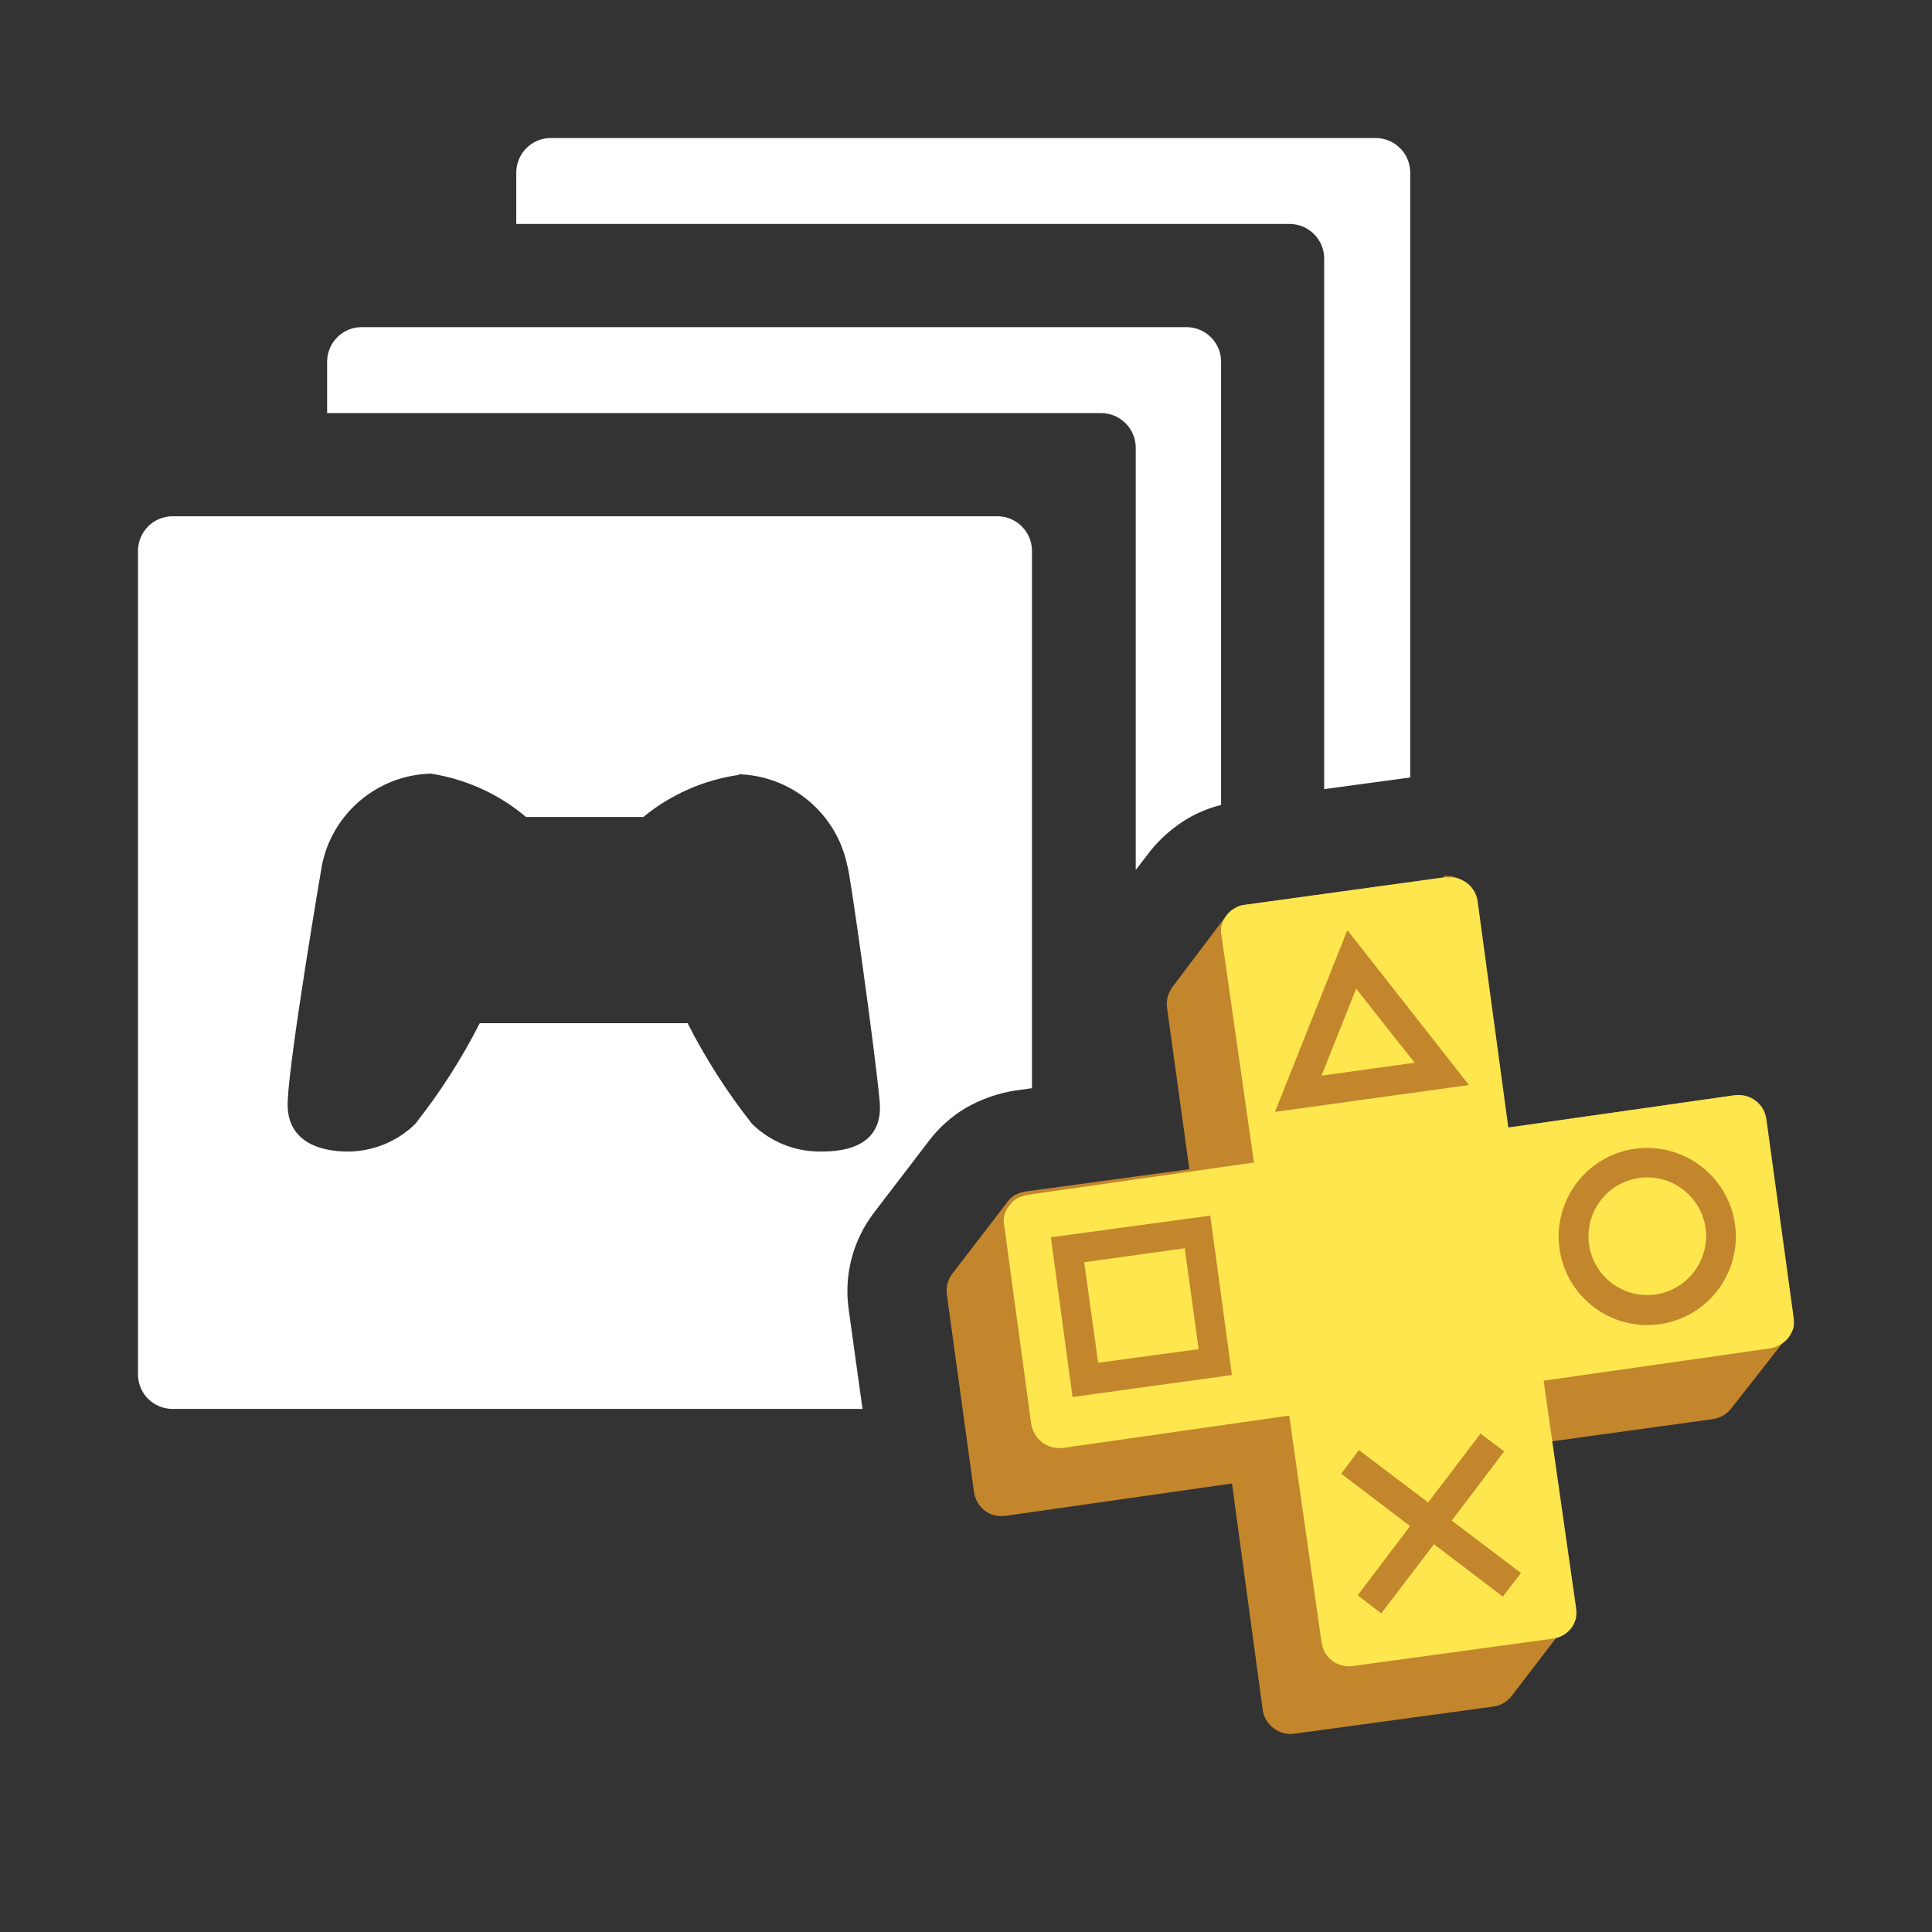 <svg width="28" height="28" viewBox="0 0 28 28" fill="none" xmlns="http://www.w3.org/2000/svg">
<rect x="0" y="0" width="28" height="28" fill="#333333" stroke="none"/>
<g id="Frame">
<g id="Group">
<path id="Vector" fill-rule="evenodd" clip-rule="evenodd" d="M14.459 7.482C14.732 7.485 14.953 7.706 14.956 7.979V15.771L14.717 15.804C14.461 15.844 14.214 15.931 13.99 16.061C13.787 16.183 13.609 16.342 13.466 16.53L12.674 17.565C12.365 17.964 12.229 18.471 12.299 18.971L12.5 20.419H2.497C2.23 20.417 2.012 20.207 2 19.941V7.979C2.003 7.706 2.223 7.485 2.497 7.482H14.459ZM10.71 11.23C10.201 11.303 9.721 11.514 9.324 11.84H7.623C7.23 11.508 6.753 11.291 6.245 11.212C5.474 11.232 4.819 11.782 4.666 12.538C4.666 12.538 4.198 15.274 4.169 15.963C4.141 16.652 4.825 16.689 5.041 16.689C5.405 16.688 5.755 16.545 6.016 16.291C6.376 15.836 6.69 15.346 6.953 14.829H9.965C10.228 15.346 10.542 15.836 10.902 16.291C11.164 16.545 11.513 16.688 11.877 16.689C12.097 16.689 12.814 16.689 12.749 15.963C12.683 15.237 12.308 12.561 12.28 12.547C12.127 11.791 11.472 11.241 10.701 11.221L10.71 11.23ZM17.2 4.741C17.473 4.744 17.694 4.964 17.697 5.238V11.666C17.533 11.707 17.375 11.77 17.228 11.854C17.019 11.976 16.833 12.135 16.68 12.322L16.46 12.608V6.484C16.457 6.211 16.236 5.99 15.963 5.987H4.741V5.238C4.744 4.964 4.964 4.744 5.238 4.741H17.2ZM19.941 2C20.214 2.003 20.435 2.223 20.438 2.497V11.268L19.191 11.437V3.743C19.189 3.47 18.968 3.249 18.695 3.246H7.482V2.497C7.485 2.223 7.706 2.003 7.979 2H19.941Z" fill="white"/>
<g id="Group_2">
<path id="Vector_2" fill-rule="evenodd" clip-rule="evenodd" d="M20.929 12.719L18.043 13.112C17.989 13.117 17.937 13.134 17.893 13.164C17.846 13.189 17.806 13.224 17.775 13.267L16.993 14.303C16.929 14.389 16.9 14.496 16.913 14.602L17.237 16.945L14.861 17.268C14.807 17.278 14.755 17.295 14.706 17.32C14.662 17.349 14.624 17.385 14.594 17.428L13.802 18.459C13.737 18.544 13.708 18.652 13.722 18.759L14.116 21.621C14.131 21.728 14.186 21.826 14.271 21.893C14.358 21.958 14.468 21.985 14.575 21.968L17.855 21.5L18.3 24.779C18.314 24.887 18.372 24.983 18.459 25.047C18.544 25.113 18.653 25.142 18.759 25.126L21.641 24.733C21.75 24.719 21.848 24.661 21.913 24.573C21.913 24.573 22.672 23.58 22.705 23.542C22.734 23.5 22.756 23.452 22.77 23.402C22.782 23.348 22.782 23.292 22.77 23.238L22.447 20.895L24.823 20.567C24.928 20.552 25.024 20.497 25.09 20.413L25.895 19.386C25.926 19.343 25.95 19.296 25.966 19.246C25.973 19.193 25.973 19.139 25.966 19.087L25.572 16.224C25.559 16.117 25.503 16.021 25.418 15.957C25.331 15.89 25.221 15.862 25.113 15.877L21.833 16.345L21.388 13.066C21.375 12.947 21.31 12.84 21.21 12.775C21.14 12.722 21.054 12.694 20.966 12.695H20.929" fill="url(#paint0_linear_12047_4655)"/>
<path id="Vector_3" fill-rule="evenodd" clip-rule="evenodd" d="M18.042 13.113C17.988 13.118 17.937 13.136 17.892 13.165C17.846 13.19 17.806 13.225 17.775 13.268C17.742 13.309 17.718 13.357 17.704 13.408C17.692 13.461 17.692 13.515 17.704 13.568L18.173 16.848L14.893 17.316C14.839 17.326 14.787 17.343 14.739 17.368C14.694 17.396 14.656 17.433 14.626 17.475C14.593 17.515 14.569 17.561 14.556 17.611C14.544 17.665 14.544 17.721 14.556 17.775L14.945 20.638C14.962 20.744 15.019 20.839 15.104 20.905C15.19 20.969 15.297 20.997 15.404 20.985L18.684 20.516L19.152 23.796C19.165 23.906 19.222 24.006 19.311 24.072C19.4 24.137 19.512 24.163 19.621 24.143L22.502 23.749C22.557 23.742 22.609 23.725 22.657 23.698C22.701 23.67 22.741 23.635 22.774 23.595C22.804 23.552 22.826 23.504 22.84 23.454C22.849 23.4 22.849 23.344 22.84 23.29L22.371 20.01L25.651 19.542C25.706 19.533 25.758 19.514 25.806 19.485C25.851 19.459 25.891 19.424 25.923 19.382C25.954 19.34 25.977 19.292 25.993 19.242C26 19.189 26 19.135 25.993 19.082L25.6 16.22C25.586 16.113 25.53 16.017 25.445 15.953C25.358 15.886 25.248 15.858 25.14 15.873L21.86 16.341L21.415 13.062C21.387 12.861 21.215 12.713 21.012 12.715H20.928L18.042 13.113Z" fill="url(#paint1_linear_12047_4655)"/>
<path id="Vector_4" fill-rule="evenodd" clip-rule="evenodd" d="M23.992 18.761C23.651 18.809 23.314 18.646 23.139 18.349C22.964 18.051 22.985 17.678 23.194 17.402C23.402 17.127 23.755 17.004 24.089 17.091C24.423 17.179 24.672 17.459 24.719 17.8C24.78 18.265 24.456 18.693 23.992 18.761ZM23.702 16.648C23.187 16.717 22.765 17.09 22.632 17.593C22.499 18.095 22.683 18.628 23.097 18.942C23.511 19.257 24.073 19.291 24.522 19.028C24.97 18.766 25.216 18.259 25.145 17.744C25.046 17.045 24.402 16.556 23.702 16.648ZM19.152 15.589L19.654 14.329L20.502 15.402L19.152 15.589ZM19.527 13.48L18.478 16.114L21.289 15.725L19.527 13.48ZM15.915 19.75L15.713 18.293L17.17 18.091L17.372 19.553L15.915 19.75ZM15.23 17.932L15.544 20.246L17.854 19.928L17.54 17.618L15.23 17.932Z" fill="#C3862C"/>
<path id="Vector_5" fill-rule="evenodd" clip-rule="evenodd" d="M21.04 22.038L22.043 22.797L21.78 23.139L20.782 22.38L20.018 23.383L19.677 23.12L20.436 22.117L19.438 21.358L19.695 21.016L20.698 21.775L21.457 20.777L21.799 21.035L21.04 22.038Z" fill="#C3862C"/>
</g>
</g>
</g>
<defs>
<linearGradient id="paint0_linear_12047_4655" x1="393.812" y1="238.353" x2="1009.32" y2="977.91" gradientUnits="userSpaceOnUse">
<stop stop-color="#C3862C"/>
<stop offset="1" stop-color="#986D29"/>
</linearGradient>
<linearGradient id="paint1_linear_12047_4655" x1="19.173" y1="279.901" x2="1075.54" y2="1083.08" gradientUnits="userSpaceOnUse">
<stop stop-color="#FDE64E"/>
<stop offset="1" stop-color="#FCC013"/>
</linearGradient>
</defs>
</svg>
